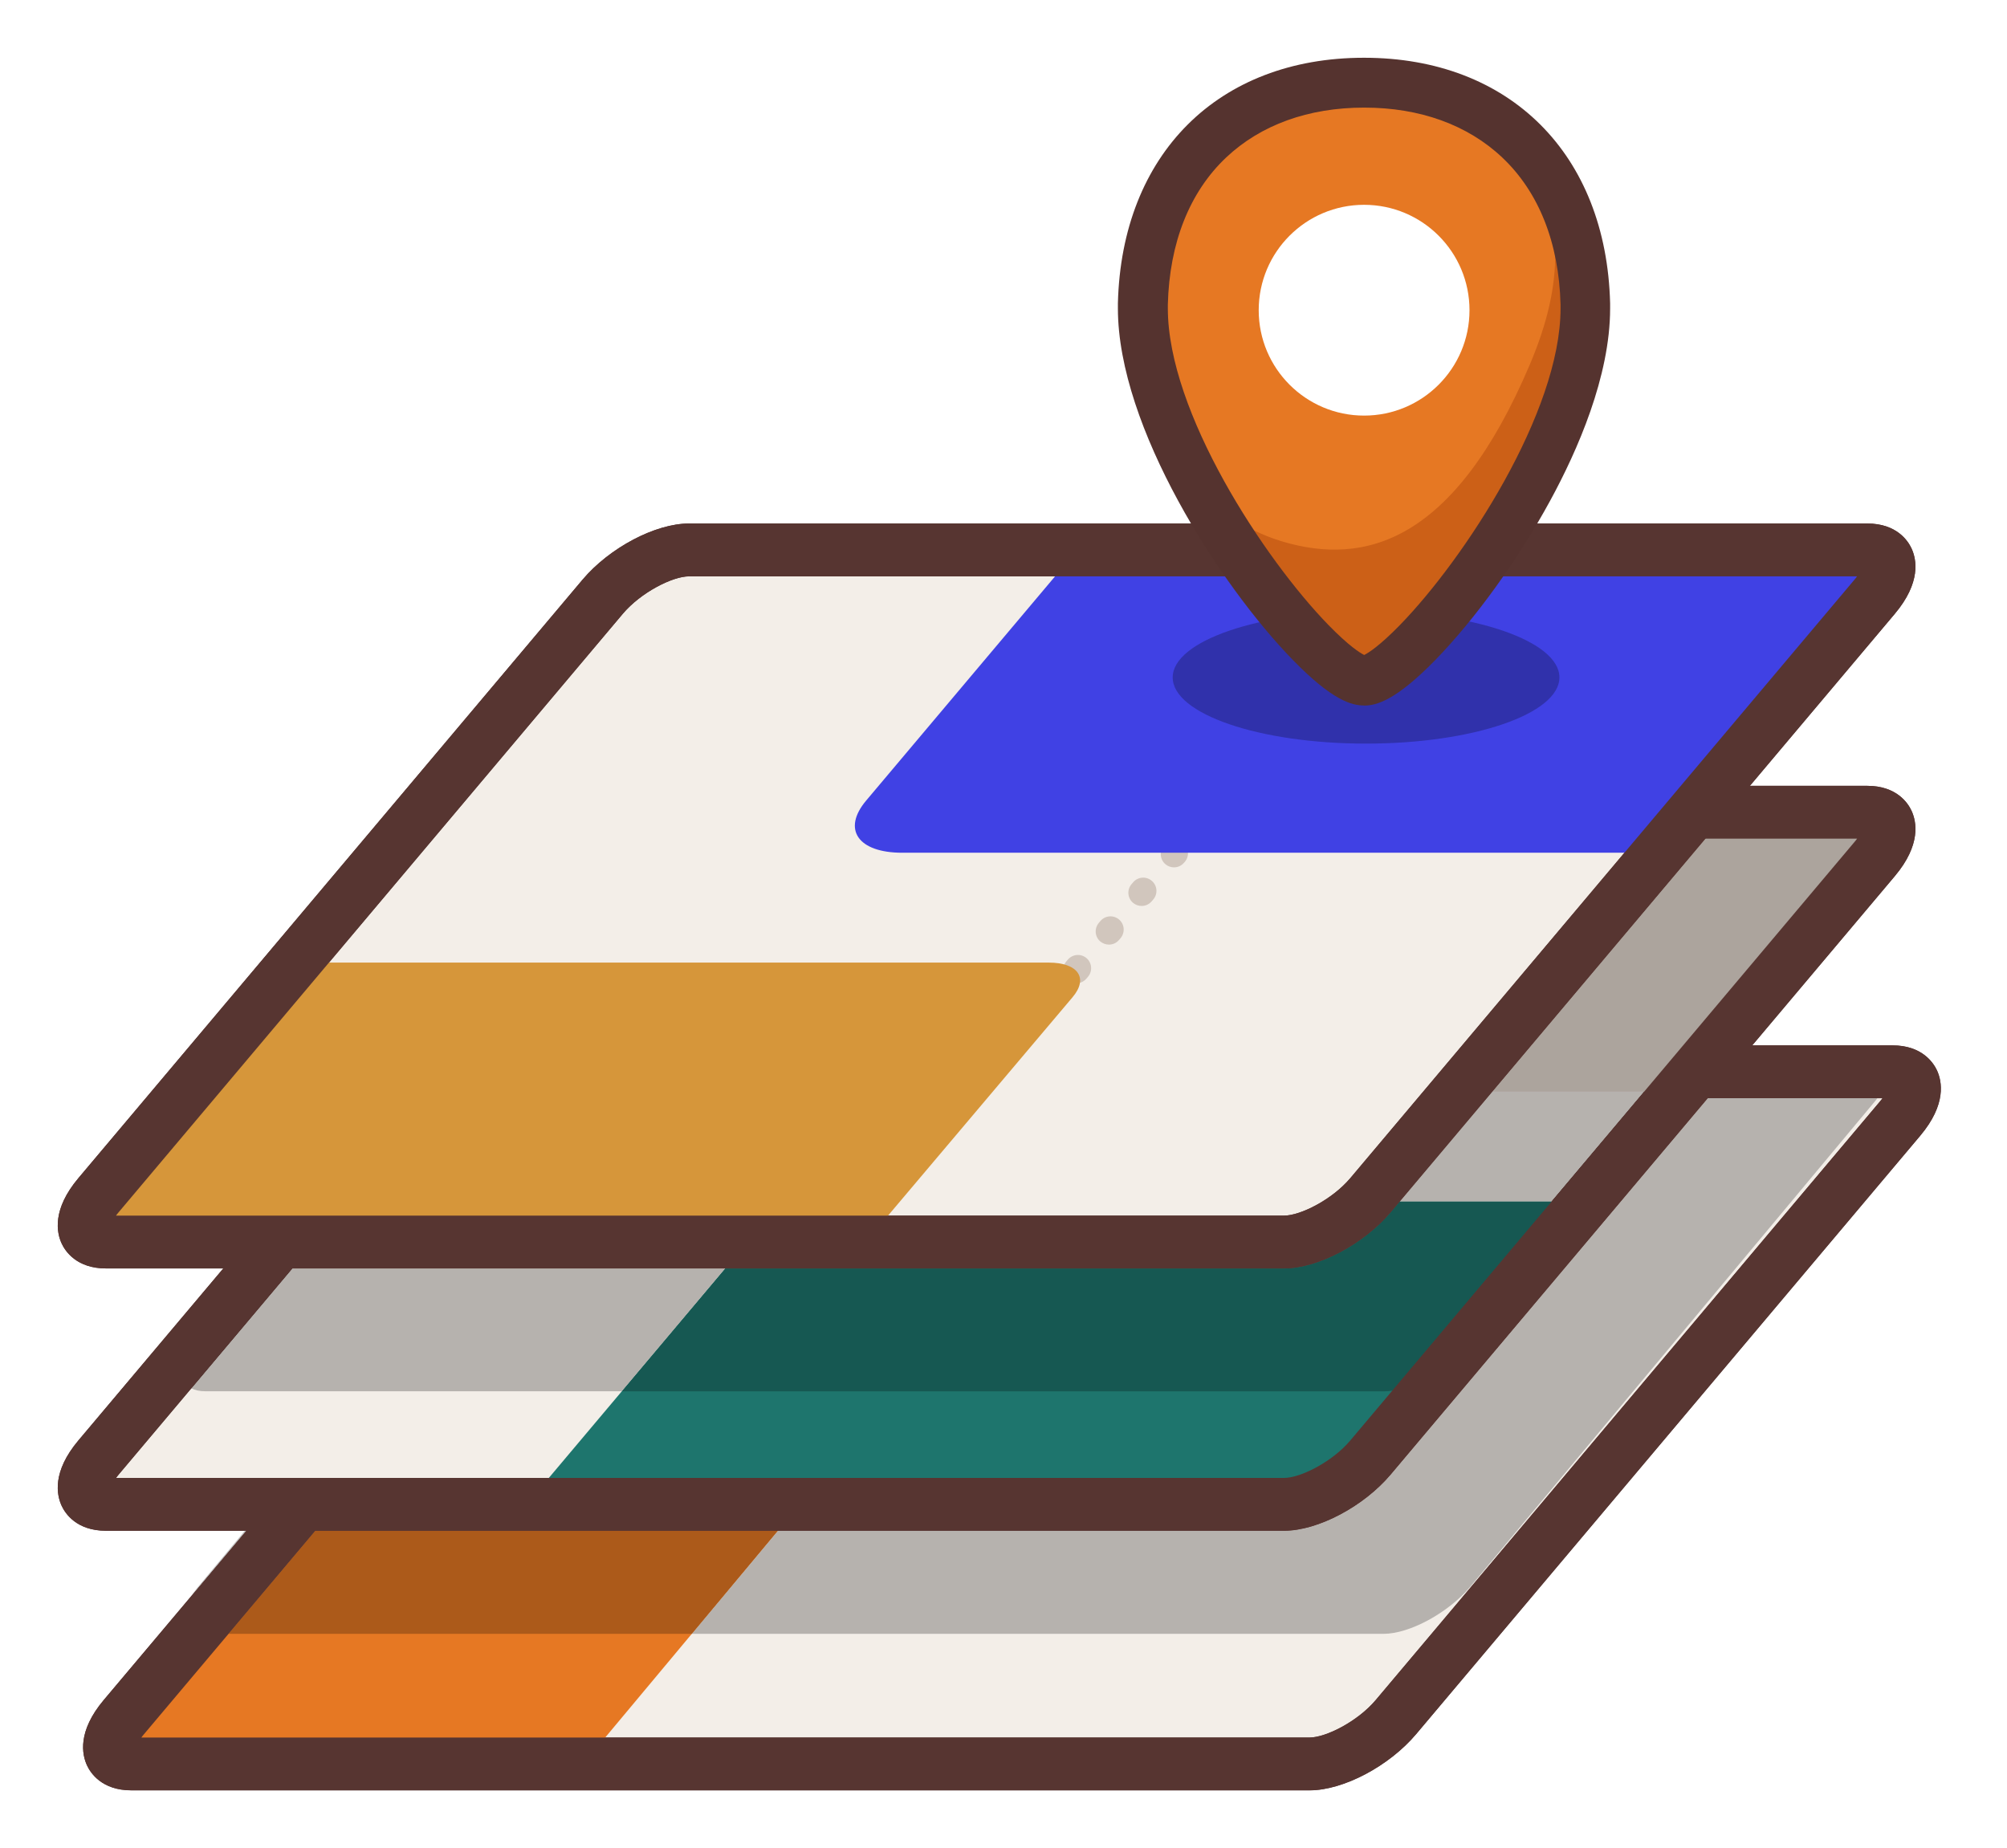 <svg width="139" height="128" viewBox="0 0 139 128" fill="none" xmlns="http://www.w3.org/2000/svg">
<g filter="url(#filter0_d_1601_303)">
<path d="M49.477 70.233H131.075C132.87 70.233 133.095 71.686 131.585 73.48L96.675 114.921C95.165 116.715 92.487 118.168 90.692 118.168H9.094C7.3 118.168 7.074 116.715 8.584 114.921L43.494 73.48C45.004 71.686 47.683 70.233 49.477 70.233Z" fill="#F3EEE8"/>
<path d="M90.692 120H9.094C7.048 120 6.267 118.793 6.028 118.277C5.673 117.515 5.357 115.914 7.184 113.746L42.093 72.305C43.965 70.084 47.141 68.406 49.477 68.406H131.075C133.121 68.406 133.902 69.613 134.147 70.129C134.502 70.891 134.819 72.492 132.992 74.66L98.082 116.102C96.21 118.322 93.035 120 90.699 120M9.797 116.34H90.699C91.828 116.34 94.029 115.23 95.281 113.746L130.191 72.305C130.262 72.221 130.327 72.143 130.378 72.066H49.477C48.347 72.066 46.147 73.176 44.895 74.66L9.978 116.102C9.907 116.186 9.843 116.269 9.791 116.34" fill="#573531"/>
<path d="M33.064 87.316L8.526 116.721C7.41 118.044 8.152 119.115 10.178 119.115H39.596L66.154 87.316H33.064Z" fill="#E67823"/>
<path d="M17.052 102.02H16.955L13.709 105.911C13.528 106.131 13.366 106.344 13.237 106.55L17.052 102.026" fill="#BFBFBF"/>
<path d="M130.03 72.06H118.277L96.327 98.121C94.455 100.341 91.28 102.019 88.943 102.019H53.879L47.915 109.157H95.83C97.624 109.157 100.302 107.705 101.813 105.911L129.83 72.305C129.901 72.221 129.965 72.144 130.023 72.06" fill="#B6B2AE"/>
<path d="M53.872 102.02H21.841L15.826 109.158H47.915L53.872 102.02Z" fill="#AC5A1A"/>
<path d="M49.477 68.4H131.075C133.121 68.4 133.902 69.607 134.147 70.124C134.502 70.885 134.819 72.479 132.992 74.654L98.082 116.096C96.21 118.316 93.035 119.994 90.699 119.994H9.094C7.048 119.994 6.267 118.787 6.028 118.271C5.673 117.509 5.357 115.915 7.184 113.74L42.093 72.299C43.965 70.078 47.141 68.4 49.477 68.4ZM130.378 72.06H49.477C48.347 72.06 46.147 73.17 44.895 74.654L9.978 116.102C9.907 116.186 9.843 116.264 9.791 116.341H90.692C91.822 116.341 94.023 115.231 95.275 113.746L130.185 72.305C130.256 72.221 130.32 72.144 130.372 72.066" fill="#573531"/>
<path d="M55.298 80.095C55.092 80.095 54.879 80.024 54.711 79.882C54.324 79.559 54.272 78.978 54.602 78.591L54.653 78.533C54.976 78.146 55.557 78.094 55.944 78.423C56.331 78.746 56.383 79.327 56.054 79.714L56.002 79.772C55.821 79.985 55.563 80.095 55.298 80.095Z" fill="#D1C6BD"/>
<path d="M57.499 77.487C57.293 77.487 57.08 77.416 56.912 77.274C56.525 76.952 56.473 76.371 56.802 75.984L56.912 75.854C57.235 75.467 57.815 75.415 58.203 75.745C58.59 76.067 58.642 76.648 58.312 77.035L58.203 77.165C58.022 77.377 57.764 77.487 57.506 77.487M59.765 74.809C59.558 74.809 59.345 74.738 59.171 74.596C58.783 74.267 58.738 73.692 59.061 73.305L59.171 73.176C59.493 72.789 60.074 72.743 60.462 73.066C60.849 73.395 60.894 73.97 60.571 74.357L60.462 74.486C60.281 74.699 60.023 74.809 59.765 74.809ZM62.023 72.13C61.817 72.13 61.61 72.059 61.436 71.917C61.049 71.595 60.997 71.014 61.32 70.627L61.43 70.498C61.752 70.11 62.333 70.059 62.721 70.381C63.108 70.704 63.159 71.285 62.837 71.672L62.727 71.801C62.546 72.014 62.288 72.13 62.023 72.13ZM64.282 69.452C64.076 69.452 63.863 69.381 63.695 69.239C63.308 68.916 63.256 68.335 63.585 67.948L63.695 67.819C64.018 67.432 64.599 67.38 64.986 67.709C65.373 68.032 65.425 68.613 65.096 69L64.986 69.129C64.805 69.342 64.547 69.452 64.289 69.452" fill="#D1C6BD"/>
<path d="M66.522 66.773C66.316 66.773 66.103 66.703 65.935 66.561C65.548 66.238 65.496 65.657 65.825 65.27L65.877 65.212C66.199 64.824 66.78 64.773 67.168 65.102C67.555 65.425 67.606 66.005 67.277 66.393L67.226 66.451C67.045 66.664 66.787 66.773 66.522 66.773Z" fill="#D1C6BD"/>
<path d="M47.721 52.252H129.32C131.114 52.252 131.34 53.704 129.83 55.498L94.92 96.94C93.41 98.734 90.731 100.186 88.937 100.186H7.339C5.544 100.186 5.318 98.734 6.829 96.94L41.739 55.498C43.249 53.704 45.927 52.252 47.721 52.252Z" fill="#F3EEE8"/>
<path d="M88.937 102.019H7.339C5.293 102.019 4.512 100.812 4.273 100.296C3.918 99.535 3.602 97.934 5.428 95.765L40.338 54.324C42.21 52.104 45.385 50.426 47.721 50.426H129.32C131.366 50.426 132.147 51.633 132.386 52.149C132.741 52.911 133.057 54.511 131.23 56.68L96.32 98.121C94.449 100.341 91.273 102.019 88.937 102.019ZM8.036 98.36H88.937C90.066 98.36 92.267 97.25 93.519 95.765L128.429 54.324C128.5 54.24 128.565 54.156 128.616 54.085H47.715C46.586 54.085 44.385 55.195 43.133 56.68L8.223 98.121C8.152 98.205 8.087 98.289 8.036 98.36Z" fill="#573531"/>
<path d="M53.582 79.875C53.937 79.456 54.453 79.217 55.002 79.217H110.042L94.165 98.34C93.81 98.76 93.294 98.998 92.745 98.998H37.473L53.582 79.875Z" fill="#1E756D"/>
<path d="M75.699 53.446L62.372 69.22C61.255 70.543 61.998 71.614 64.024 71.614H114.411L129.752 53.446H75.693" fill="#E5DBD1"/>
<path d="M50.232 83.851H20.247L13.257 92.151C13.502 92.287 13.825 92.358 14.225 92.358H43.062L50.226 83.851M113.862 71.614H103.342L96.933 79.217H107.454L113.862 71.614Z" fill="#B6B2AE"/>
<path d="M20.247 83.851H18.098L13.715 89.111C12.547 90.499 12.418 91.686 13.257 92.151L20.247 83.851ZM129.32 52.252H119.652L118.652 53.44H129.752L114.411 71.608H113.869L107.46 79.21H110.035L104.62 85.729L129.83 55.498C131.34 53.704 131.114 52.252 129.32 52.252Z" fill="#412825"/>
<path d="M110.035 79.217H96.94L96.32 79.953C95.591 80.817 94.668 81.598 93.674 82.231C92.106 83.225 90.363 83.857 88.937 83.857H50.232L43.068 92.364H95.83C97.624 92.364 100.302 90.912 101.813 89.117L104.627 85.742L110.041 79.223" fill="#165852"/>
<path d="M129.759 53.446H118.651L103.349 71.614H113.869H114.411L129.759 53.446Z" fill="#ACA49D"/>
<path d="M47.721 50.426H129.32C131.366 50.426 132.147 51.633 132.386 52.149C132.741 52.911 133.057 54.505 131.23 56.68L96.32 98.121C94.449 100.341 91.273 102.019 88.937 102.019H7.339C5.293 102.019 4.512 100.812 4.273 100.296C3.918 99.535 3.602 97.94 5.428 95.765L40.338 54.324C42.21 52.104 45.385 50.426 47.721 50.426ZM128.623 54.085H47.721C46.592 54.085 44.391 55.195 43.139 56.68L8.223 98.121C8.152 98.205 8.087 98.282 8.036 98.36H88.937C90.066 98.36 92.267 97.25 93.519 95.765L128.429 54.324C128.5 54.24 128.565 54.163 128.616 54.085H128.623Z" fill="#573531"/>
<path d="M84.167 60.1C83.09 60.1 82.218 59.229 82.218 58.151V58.06C82.218 56.983 83.09 56.111 84.167 56.111C85.245 56.111 86.117 56.983 86.117 58.06V58.151C86.117 59.229 85.245 60.1 84.167 60.1Z" fill="black"/>
<path d="M84.167 70.989C83.09 70.989 82.218 70.117 82.218 69.039V68.865C82.218 67.787 83.09 66.916 84.167 66.916C85.245 66.916 86.117 67.787 86.117 68.865V69.039C86.117 70.117 85.245 70.989 84.167 70.989ZM84.167 65.541C83.09 65.541 82.218 64.67 82.218 63.592V63.418C82.218 62.34 83.09 61.469 84.167 61.469C85.245 61.469 86.117 62.34 86.117 63.418V63.592C86.117 64.67 85.245 65.541 84.167 65.541Z" fill="black"/>
<path d="M84.167 76.352C83.09 76.352 82.218 75.481 82.218 74.403V74.312C82.218 73.235 83.09 72.363 84.167 72.363C85.245 72.363 86.117 73.235 86.117 74.312V74.403C86.117 75.481 85.245 76.352 84.167 76.352Z" fill="black"/>
<path d="M88.937 82.025H7.339C5.544 82.025 5.318 80.573 6.829 78.779L41.739 37.337C43.249 35.543 45.927 34.091 47.721 34.091H129.32C131.114 34.091 131.34 35.543 129.83 37.337L94.92 78.779C93.41 80.573 90.731 82.025 88.937 82.025Z" fill="#F3EEE8"/>
<path d="M88.937 83.851H7.339C5.293 83.851 4.512 82.644 4.273 82.128C3.918 81.367 3.602 79.766 5.428 77.597L40.338 36.156C42.21 33.936 45.385 32.258 47.721 32.258H129.32C131.366 32.258 132.147 33.465 132.386 33.981C132.741 34.743 133.057 36.343 131.23 38.512L96.32 79.953C94.449 82.173 91.273 83.851 88.937 83.851ZM8.036 80.192H88.937C90.066 80.192 92.267 79.082 93.519 77.597L128.429 36.156C128.5 36.072 128.565 35.988 128.616 35.917H47.715C46.586 35.917 44.385 37.027 43.133 38.512L8.223 79.953C8.152 80.037 8.087 80.121 8.036 80.192Z" fill="#573531"/>
<path d="M81.308 56.073C81.102 56.073 80.888 56.002 80.714 55.854C80.327 55.525 80.282 54.95 80.611 54.563L80.663 54.505C80.992 54.118 81.566 54.072 81.954 54.401C82.341 54.731 82.386 55.305 82.057 55.692L82.005 55.75C81.824 55.963 81.566 56.073 81.308 56.073Z" fill="#D1C6BD"/>
<path d="M72.285 66.78C72.079 66.78 71.866 66.709 71.698 66.567C71.311 66.245 71.259 65.664 71.588 65.276L71.698 65.147C72.021 64.76 72.602 64.709 72.989 65.038C73.376 65.36 73.428 65.941 73.099 66.328L72.989 66.457C72.808 66.671 72.55 66.78 72.292 66.78H72.285ZM74.544 64.102C74.338 64.102 74.131 64.031 73.957 63.889C73.57 63.566 73.518 62.985 73.841 62.598L73.951 62.469C74.273 62.082 74.854 62.03 75.241 62.353C75.629 62.675 75.68 63.256 75.357 63.644L75.248 63.773C75.067 63.986 74.809 64.102 74.544 64.102ZM76.803 61.423C76.597 61.423 76.384 61.352 76.209 61.21C75.822 60.881 75.777 60.307 76.1 59.92L76.209 59.791C76.538 59.403 77.113 59.358 77.5 59.681C77.887 60.01 77.933 60.584 77.61 60.972L77.5 61.101C77.32 61.314 77.061 61.423 76.803 61.423ZM79.062 58.745C78.856 58.745 78.642 58.674 78.475 58.532C78.088 58.209 78.036 57.628 78.365 57.241L78.475 57.112C78.797 56.725 79.378 56.673 79.766 57.002C80.153 57.325 80.204 57.906 79.875 58.293L79.766 58.422C79.585 58.635 79.327 58.745 79.069 58.745H79.062Z" fill="#D1C6BD"/>
<path d="M70.085 69.393C69.878 69.393 69.665 69.323 69.491 69.174C69.104 68.845 69.059 68.27 69.388 67.883L69.439 67.825C69.769 67.438 70.343 67.393 70.73 67.722C71.118 68.051 71.163 68.625 70.834 69.013L70.782 69.071C70.601 69.284 70.343 69.393 70.085 69.393Z" fill="#D1C6BD"/>
<path d="M113.081 55.06H62.482C59.422 55.06 58.306 53.44 59.99 51.445L73.615 35.272H129.746L113.081 55.053" fill="#4041E4"/>
<path d="M60.958 80.837L74.286 65.063C75.403 63.74 74.66 62.669 72.634 62.669H22.247L6.906 80.837H60.965H60.958Z" fill="#D6963A"/>
<path d="M88.937 83.851H7.339C5.293 83.851 4.512 82.644 4.273 82.128C3.918 81.367 3.602 79.772 5.428 77.597L40.338 36.156C42.21 33.936 45.385 32.258 47.721 32.258H129.32C131.366 32.258 132.147 33.465 132.386 33.981C132.741 34.743 133.057 36.337 131.23 38.512L96.32 79.953C94.449 82.173 91.273 83.851 88.937 83.851ZM8.036 80.192H88.937C90.066 80.192 92.267 79.082 93.519 77.597L128.429 36.156C128.5 36.072 128.565 35.995 128.616 35.917H47.715C46.586 35.917 44.385 37.027 43.133 38.512L8.223 79.953C8.152 80.037 8.087 80.115 8.036 80.192Z" fill="#573531"/>
<path d="M94.61 38.337C87.214 38.337 81.218 40.389 81.218 42.919C81.218 45.449 87.214 47.502 94.61 47.502C102.006 47.502 108.002 45.449 108.002 42.919C108.002 40.389 102.006 38.337 94.61 38.337Z" fill="#3031AB"/>
<path d="M94.474 1.729C86.013 1.729 79.404 7.086 79.152 17.051C78.894 27.43 91.499 43.139 94.474 43.139C97.45 43.139 110.054 27.43 109.796 17.051C109.544 7.093 102.935 1.729 94.474 1.729C86.013 1.729 79.404 7.086 79.152 17.051C78.894 27.43 91.499 43.139 94.474 43.139C97.45 43.139 110.054 27.43 109.796 17.051C109.544 7.093 102.935 1.729 94.474 1.729Z" fill="#E67823"/>
<mask id="mask0_1601_303" style="mask-type:luminance" maskUnits="userSpaceOnUse" x="79" y="1" width="31" height="43">
<path d="M94.474 1.729C86.013 1.729 79.404 7.086 79.152 17.051C78.894 27.43 91.499 43.139 94.474 43.139C97.45 43.139 110.054 27.43 109.796 17.051C109.544 7.093 102.935 1.729 94.474 1.729C86.013 1.729 79.404 7.086 79.152 17.051C78.894 27.43 91.499 43.139 94.474 43.139C97.45 43.139 110.054 27.43 109.796 17.051C109.544 7.093 102.935 1.729 94.474 1.729Z" fill="white"/>
</mask>
<g mask="url(#mask0_1601_303)">
<path d="M105.633 6.066C108.357 11.1 108.338 15.624 105.956 21.239C100.69 33.651 94.474 35.174 88.853 33.515C85.961 32.663 83.948 30.888 83.948 30.888C83.948 30.888 91.112 42.718 94.468 43.132C97.824 43.545 119.393 17.477 105.627 6.06L105.633 6.066Z" fill="#CC6017"/>
</g>
<path d="M94.474 24.784C98.506 24.784 101.774 21.515 101.774 17.484C101.774 13.453 98.506 10.185 94.474 10.185C90.443 10.185 87.175 13.453 87.175 17.484C87.175 21.515 90.443 24.784 94.474 24.784Z" fill="white"/>
<path d="M94.475 43.952C94.107 43.952 92.997 43.952 90.195 41.08C85.219 35.981 78.333 25.332 78.333 17.361C78.333 17.252 78.333 17.136 78.333 17.026C78.578 7.235 84.91 0.91 94.468 0.91C104.027 0.91 110.358 7.235 110.603 17.026C110.603 17.136 110.603 17.252 110.603 17.361C110.603 21.854 108.415 26.83 106.557 30.244C104.375 34.252 101.451 38.298 98.741 41.08C95.94 43.952 94.829 43.952 94.462 43.952H94.475ZM79.966 17.368C79.966 24.797 86.723 35.188 91.364 39.951C93.661 42.306 94.468 42.332 94.475 42.332C94.481 42.332 95.294 42.306 97.585 39.951C102.226 35.188 108.983 24.797 108.983 17.368C108.983 17.271 108.983 17.168 108.983 17.071C108.874 12.553 107.376 8.81 104.659 6.248C102.09 3.827 98.566 2.543 94.475 2.543C90.383 2.543 86.859 3.821 84.29 6.248C81.573 8.81 80.076 12.553 79.966 17.071C79.966 17.168 79.966 17.265 79.966 17.368Z" fill="#573531"/>
<path d="M94.474 44.862C93.61 44.862 92.267 44.507 89.543 41.712C84.509 36.549 77.423 25.584 77.423 17.361C77.423 17.239 77.423 17.123 77.423 17.006C77.681 6.673 84.374 0 94.468 0C104.562 0 111.255 6.673 111.513 17.006C111.513 17.123 111.513 17.245 111.513 17.368C111.513 22.066 109.254 27.204 107.357 30.683C105.137 34.761 102.161 38.886 99.399 41.719C96.675 44.507 95.333 44.868 94.468 44.868L94.474 44.862ZM94.474 3.453C90.621 3.453 87.317 4.647 84.922 6.906C82.386 9.3 80.992 12.818 80.882 17.09C80.882 17.181 80.882 17.271 80.882 17.361C80.882 24.538 87.53 34.697 92.022 39.305C93.429 40.744 94.184 41.215 94.481 41.364C94.778 41.215 95.533 40.744 96.94 39.305C101.432 34.697 108.08 24.538 108.08 17.361C108.08 17.271 108.08 17.181 108.08 17.09C107.97 12.818 106.576 9.3 104.039 6.906C101.645 4.647 98.34 3.453 94.487 3.453H94.474Z" fill="#55332F"/>
</g>
<defs>
<filter id="filter0_d_1601_303" x="0" y="0" width="138.42" height="128" filterUnits="userSpaceOnUse" color-interpolation-filters="sRGB">
<feFlood flood-opacity="0" result="BackgroundImageFix"/>
<feColorMatrix in="SourceAlpha" type="matrix" values="0 0 0 0 0 0 0 0 0 0 0 0 0 0 0 0 0 0 127 0" result="hardAlpha"/>
<feOffset dy="4"/>
<feGaussianBlur stdDeviation="2"/>
<feComposite in2="hardAlpha" operator="out"/>
<feColorMatrix type="matrix" values="0 0 0 0 0 0 0 0 0 0 0 0 0 0 0 0 0 0 0.25 0"/>
<feBlend mode="normal" in2="BackgroundImageFix" result="effect1_dropShadow_1601_303"/>
<feBlend mode="normal" in="SourceGraphic" in2="effect1_dropShadow_1601_303" result="shape"/>
</filter>
</defs>
</svg>
